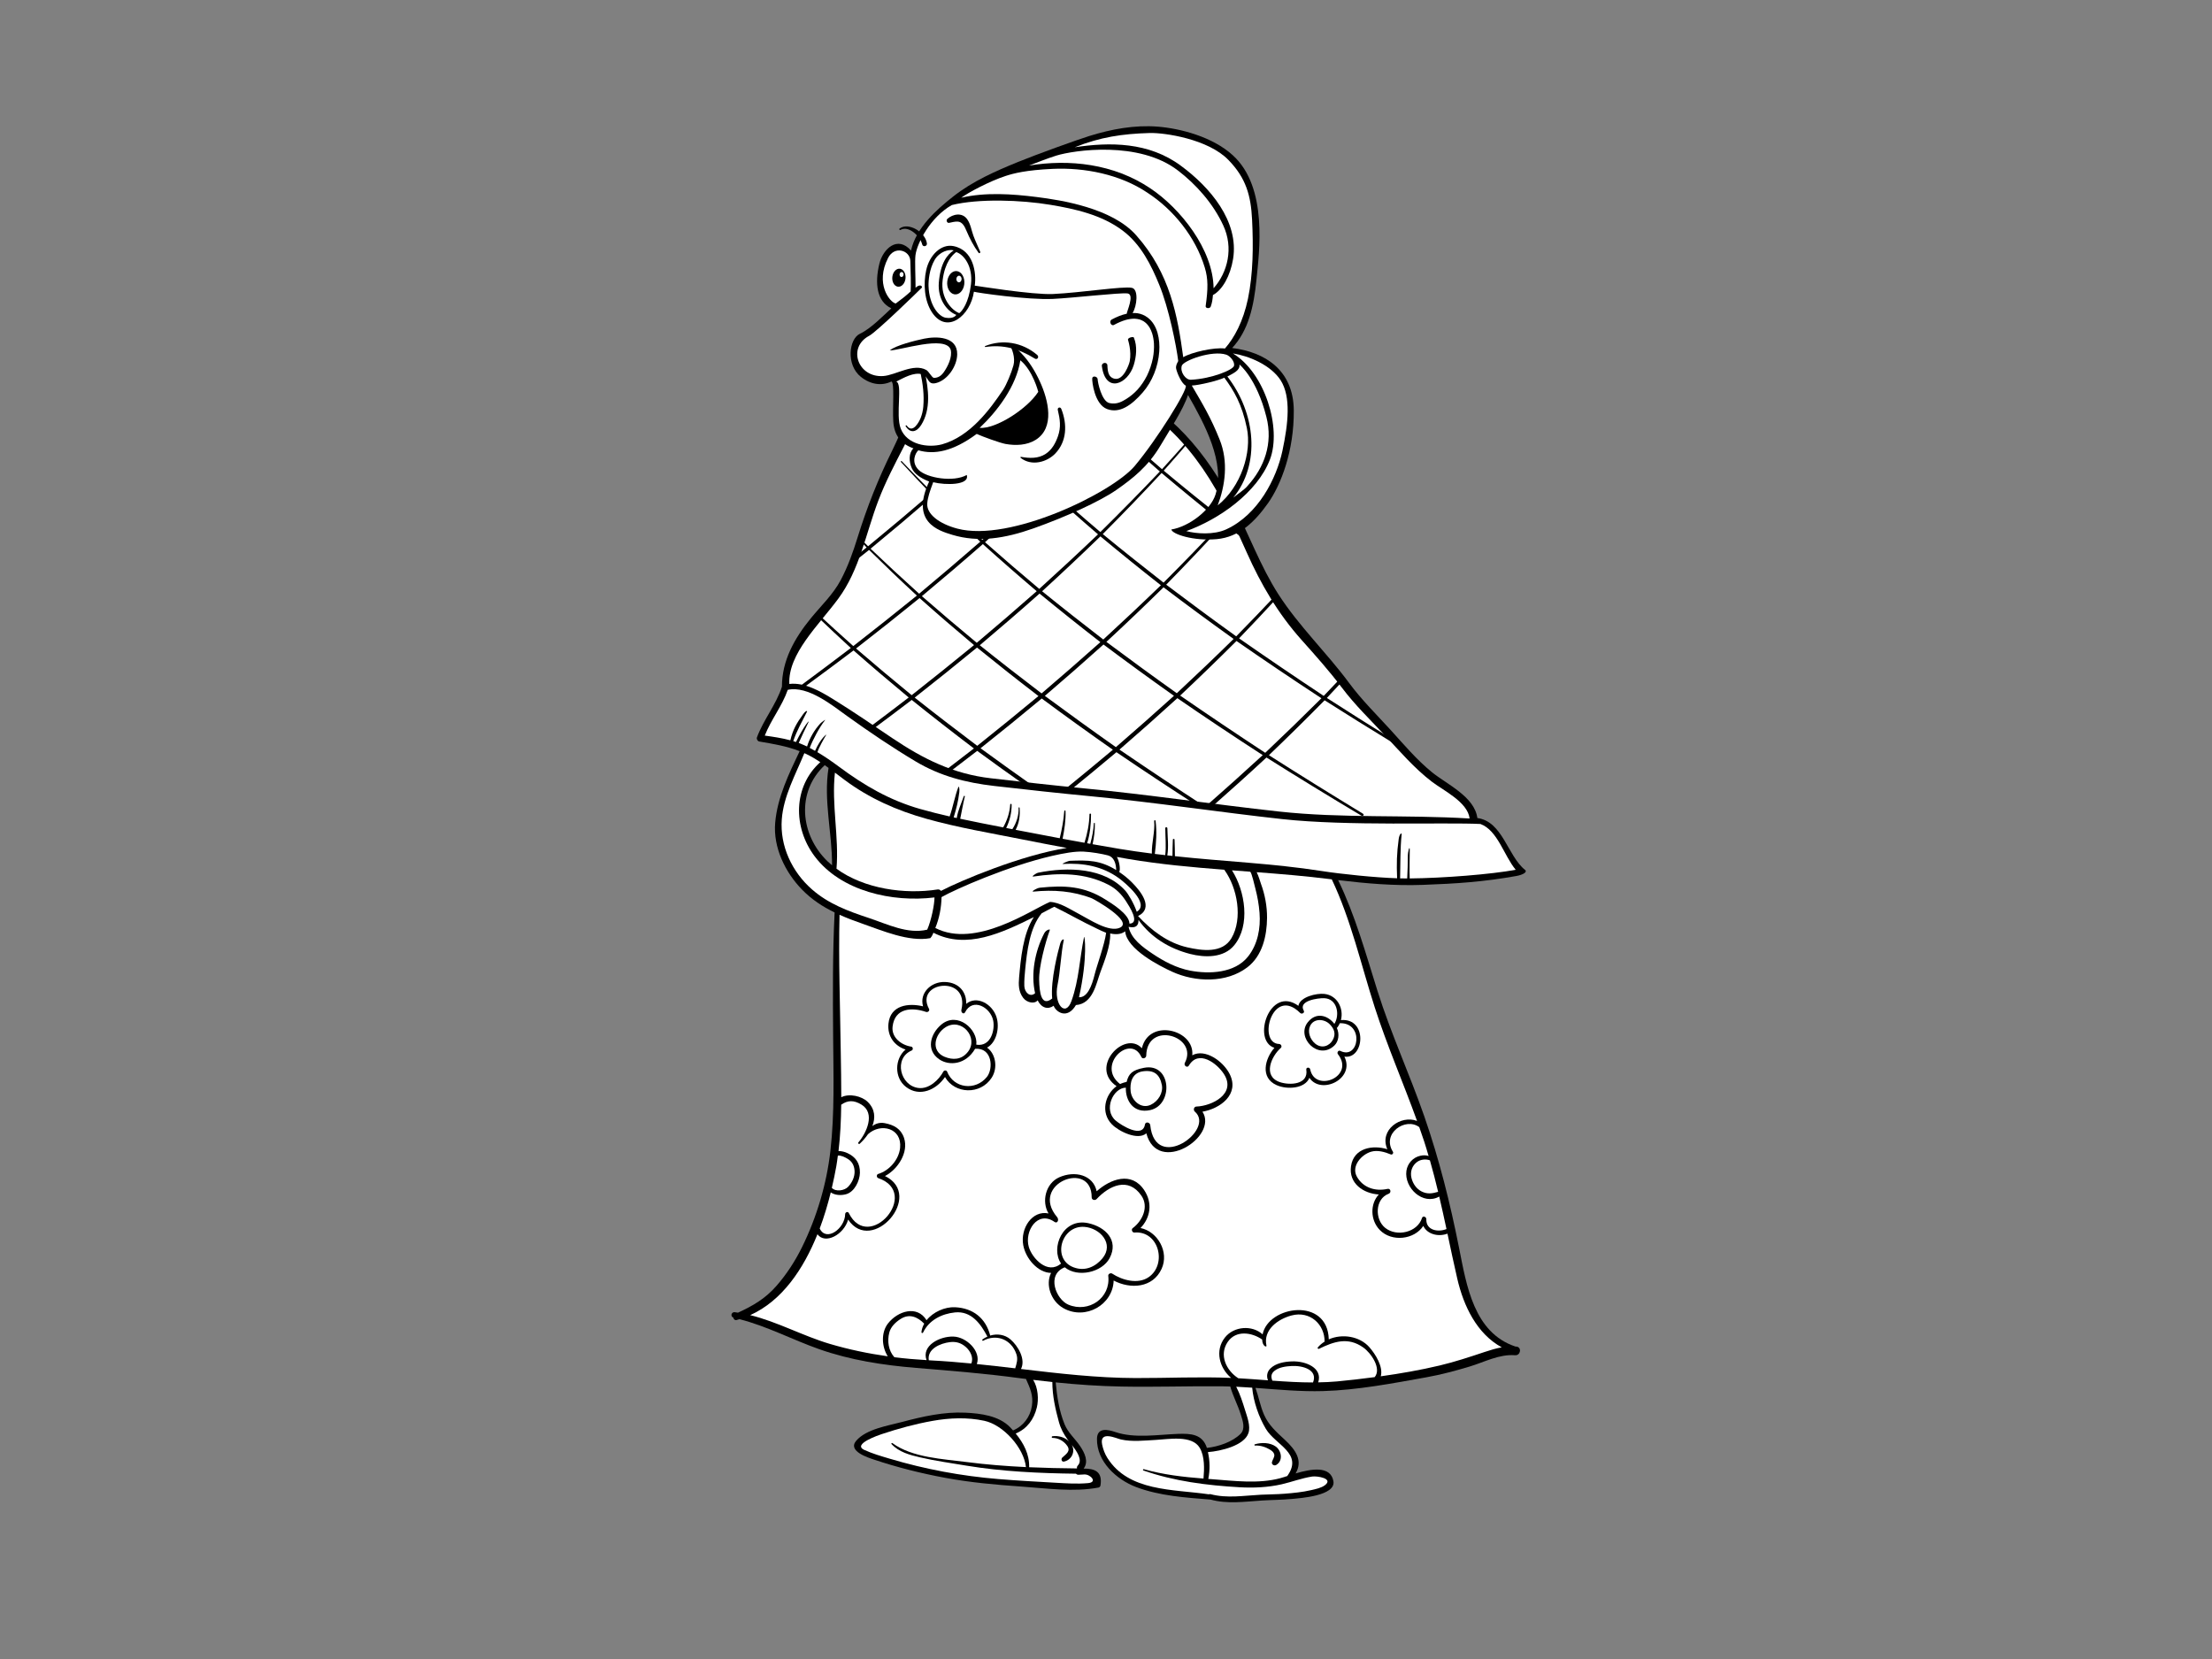 <?xml version="1.0" encoding="utf-8"?>
<!-- Generator: Adobe Illustrator 17.0.0, SVG Export Plug-In . SVG Version: 6.00 Build 0)  -->
<!DOCTYPE svg PUBLIC "-//W3C//DTD SVG 1.1//EN" "http://www.w3.org/Graphics/SVG/1.1/DTD/svg11.dtd">
<svg version="1.1" id="Layer_1" xmlns="http://www.w3.org/2000/svg" xmlns:xlink="http://www.w3.org/1999/xlink" x="0px" y="0px"
	 width="800px" height="600px" viewBox="0 0 800 600" enable-background="new 0 0 800 600" xml:space="preserve">
<rect x="0" y="0" width="800" height="600" fill="#808080" stroke="none"/>
<g>
	<g>
		<path d="M551.561,314.616c-6.363-5.099-8.072-17.526-17.257-18.767c-1.003-7.734-11.042-12.202-16.408-16.558
			c-5.519-4.485-10.119-9.971-14.89-15.211c-5.172-5.678-10.516-10.903-15.105-17.106c-8.138-11.002-18.135-20.499-25.545-32.032
			c-6.521-10.151-10.67-21.717-16.242-32.397c-9.694-18.585-22.733-34.693-42.495-42.93c-12.097-5.042-26.107-6.23-39.079-6.256
			c-9.264-0.019-20.391-0.01-27.922,6.208c-6.828,5.639-10.145,15.716-13.943,23.384c-5.067,10.229-9.13,20.51-12.511,31.406
			c-1.656,5.337-3.512,10.572-6.148,15.515c-2.767,5.181-7.08,9.215-10.756,13.723c-5.908,7.244-10.465,15.264-10.463,24.771
			c-2.096,6.486-6.667,11.912-9.04,18.324c-0.214,0.574,0.229,1.383,0.842,1.488c5.004,0.849,9.902,1.664,14.6,3.492
			c-3.904,8.231-8.051,16.715-8.842,25.871c-0.772,8.94,3.596,17.928,9.725,24.217c3.538,3.627,7.499,6.178,11.768,8.248
			c-0.742,14.971-0.643,29.95-0.535,44.937c0.097,13.666,0.561,27.587-0.975,41.189c-1.356,12.035-4.931,24.058-10.274,34.91
			c-2.463,5.007-5.528,9.733-9.188,13.943c-4.072,4.683-8.542,7.26-13.979,9.763c-0.388-0.059-0.779-0.128-1.171-0.177
			c-1.234-0.155-1.647,1.546-0.54,1.934c0.111,0.577,0.579,1.078,1.261,0.894c0.334-0.093,0.655-0.203,0.983-0.304
			c9.99,2.556,19.099,7.417,28.8,10.843c11.281,3.981,23.241,5.812,35.12,6.788c12.612,1.035,25.083,2.039,37.633,3.738
			c0.692,0.095,1.381,0.167,2.071,0.257c1.43,3.272,2.746,5.883,2.144,9.79c-0.609,3.958-3.146,7.303-6.817,8.822
			c-0.351-0.39-0.703-0.781-1.068-1.155c-4.087-4.198-10.68-4.994-16.224-5.261c-7.649-0.364-15.384,1.368-22.727,3.329
			c-5.156,1.376-13.103,2.568-16.736,6.866c-3.157,3.734,4.414,6.09,6.399,6.756c8.433,2.829,17.072,4.99,25.814,6.613
			c9.096,1.691,18.294,2.516,27.517,3.155c9.121,0.631,18.928,2.079,27.982,0.35c0.316-0.061,0.613-0.434,0.662-0.739
			c0.819-5.078-2.122-6.132-6.099-6.104c1.912-2.485,0.404-5.656-1.278-8.154c-1.828-2.714-4.359-4.797-5.62-7.899
			c-1.933-4.76-2.733-10.027-3.205-15.124c7.878,0.805,15.765,1.346,23.723,1.5c12.056,0.233,24.112-0.187,36.164-0.096
			c1.086,0.007,2.166,0.046,3.249,0.081c0.984,3.453,2.765,6.782,3.832,10.204c0.696,2.231,1.748,5.094-0.159,6.971
			c-2.901,2.855-7.921,4.581-12.118,5.027c-1.61-4.993-5.809-5.234-10.467-5.068c-7.252,0.261-15.718,1.709-22.68-0.678
			c-2.558-0.877-6.543-1.816-6.61,2.461c-0.127,8.213,7.02,14.745,14.171,17.45c8.503,3.214,17.881,3.809,26.928,4.531
			c6.03,1.668,12.291,0.747,18.449,0.341c3.683-0.242,7.354-0.218,11.034-0.581c2.839-0.28,15.892-1.112,14.927-6.434
			c-1.036-5.72-8.095-4.424-13.666-2.785c2.642-4.535,0.203-8.373-3.897-12.169c-3.014-2.79-5.862-5.267-7.55-9.134
			c-1.356-3.1-1.911-6.476-3.069-9.633c8.145,0.591,16.279,1.383,24.465,1.146c12.485-0.359,25.157-2.797,37.426-5
			c5.276-0.948,10.47-2.342,15.601-3.885c5.322-1.601,10.686-4.54,16.385-4.071c2.02,0.167,2.526-2.933,0.485-3.13
			c-0.115-0.01-0.228-0.009-0.342-0.018c-15.072-5.023-17.692-22.124-20.393-35.685c-3.235-16.238-7.128-31.891-12.564-47.547
			c-5.301-15.262-12.086-29.951-16.933-45.366c-4.264-13.567-8.028-27.267-14.235-40.094c10.218,1.23,20.236,2.092,30.606,1.722
			c12.1-0.431,21.952-1.089,33.856-3.215C550.846,316.376,552.492,315.362,551.561,314.616z M300.921,312.943
			c-0.519-0.433-1.035-0.868-1.52-1.333c-10.07-9.61-11.468-25.215-1.116-34.882c0.461,0.325,0.909,0.67,1.366,1.004
			C297.777,289.471,300.978,301.173,300.921,312.943z"/>
		<path fill="#FFFFFF" d="M303.169,216.526c7.762-10.504,9.937-23.517,14.496-35.49c2.604-6.835,6.021-13.331,9.376-19.817
			c3.115-6.026,5.742-12.655,10.361-17.733c7.884-8.672,23.298-7.437,33.862-7.067c13.8,0.483,27.636,3.149,39.738,9.99
			c9.819,5.551,17.671,13.893,24.014,23.11c6.459,9.384,11.235,19.836,15.85,30.209c5.182,11.643,11.344,22.186,19.869,31.722
			c5.076,5.679,10.009,11.2,14.609,17.293c4.725,6.262,10.216,11.553,15.564,17.257c5.417,5.781,10.58,11.831,16.894,16.675
			c4.193,3.215,13.027,7.396,13.705,13.348c-22.985-1.404-46.115-0.015-69.019-2.532c-23.642-2.597-47.121-6.132-70.816-8.409
			c-11.122-1.069-22.237-2.332-33.335-3.613c-13.56-1.564-24.315-6.937-35.525-14.453c-7.089-4.752-14.136-9.622-21.401-14.098
			c-4.515-2.781-10.37-6.235-15.937-5.554C284.944,236.477,296.059,226.15,303.169,216.526z"/>
		<path fill="#FFFFFF" d="M293.656,321.658c-7.237-6.345-11.634-15.703-10.912-25.353c0.628-8.381,4.993-16.192,8.159-23.91
			c0.242,0.109,0.485,0.204,0.724,0.319c1.75,0.839,3.423,1.839,5.051,2.916c-9.854,8.847-9.919,23.542-2.08,34.022
			c9.489,12.679,28.157,16.8,43.375,14.915c-0.005,2.581-1.165,8.328-2.627,11.653c-7.055,1.733-14.499-2.025-21.138-4.225
			C306.751,329.526,299.662,326.926,293.656,321.658z"/>
		<path fill="#FFFFFF" d="M384.413,312.465c7.264-0.439,14.236,0.766,20.24,5.136c2.045,1.489,11.48,9.235,6.462,12.142
			c-1.04-3.061-3.074-6.449-4.107-7.595c-7.617-8.451-20.911-8.66-31.444-6.544c-0.978,0.199-2.74,1.544-1.819,1.407
			c9.271-1.381,18.642-1.436,27.184,2.992c2.728,1.415,4.691,3.425,6.321,5.957c1.144,1.78,5.223,7.971,1.238,8.089
			c-0.049-3.484-6.556-7.372-8.639-8.694c-7.786-4.944-14.86-5.229-23.778-4.307c-1.135,0.119-3.418,1.524-2.292,1.411
			c7.232-0.729,14.293-0.225,21.112,2.436c0.833,0.324,15.041,8.266,10.19,10.598c-3.946,1.898-11.316-3.122-14.676-4.855
			c-3.161-1.625-7.008-4.329-10.684-4.447c-6.725,2.82-26.827,16.967-41.45,9.424c1.439-3.507,2.168-7.31,2.255-11.17
			c5.092-2.894,24.08-11.241,39.928-14.892c4.2-0.968,8.394-1.723,11.441-1.558c3.047,0.163,6.603,0.797,8.772,1.355
			c2.168,0.559,2.956,2.806,3.025,5.314c-5.809-3.564-10.082-3.596-16.735-3.344C386.285,311.347,383.652,312.512,384.413,312.465z"
			/>
		<path fill="#FFFFFF" d="M445.383,339.282c-3.27,5.599-10.649,4.551-15.974,3.337c-7.094-1.619-12.961-6.094-17.812-11.32
			c5.899-2.948,0.897-9.043-2.249-12.201c-1.347-1.35-2.889-2.604-4.557-3.722c0.512-0.979-0.025-4.112-0.86-5.447
			c1.347,0.233,2.689,0.487,4.035,0.715c11.568,1.959,23.197,3.01,34.836,3.91c0.027,0.044,0.03,0.089,0.062,0.133
			C447.512,321.131,449.535,332.177,445.383,339.282z"/>
		<path fill="#FFFFFF" d="M445.568,314.767c2.152,0.163,4.303,0.324,6.455,0.485c0.05,0.019,0.083,0.05,0.138,0.063
			c0.482,0.116,1.651,5.234,1.836,5.934c0.772,2.929,1.3,5.877,1.533,8.898c0.431,5.551-0.638,11.352-4.142,15.785
			c-4.783,6.048-14.007,6.429-20.921,5.118c-4.97-0.944-9.581-3.38-13.73-6.181c-3.461-2.337-7.557-5.239-8.551-9.579
			c0.009-0.026,0.023-0.053,0.034-0.079c2.728,0.602,3.602-0.616,3.526-2.518c4.485,6.319,11.148,10.37,18.654,12.307
			c5.339,1.376,12.195,1.526,16.009-3.17C452.26,334.628,450.367,322.363,445.568,314.767z"/>
		<path fill="#FFFFFF" d="M392.048,338.942c-1.612,7.763-1.785,15.403-4.538,23.085c-2.168,6.051-6.466,1.171-5.039-5.795
			c1.035-5.059,1.252-11.591,2.267-16.281c0.078-0.359-0.807-0.402-1.328,1.409c-0.706,2.465-3.521,13.116-2.873,19.759
			c-3.964,3.177-4.619-2.216-4.719-6.754c-0.104-4.726,2.225-13.511,3.881-18.043c0.132-0.361-1.361-0.102-2.066,1.261
			c-3.277,6.321-4.9,14.523-3.277,21.622c-1.783,1.615-3.823-0.268-3.899-2.627c-0.063-1.946,0.111-3.905,0.304-5.84
			c0.655-6.581,1.598-15.166,5.986-20.45c1.386-0.674,3.355-1.829,4.561-2.34c5.188,2.573,10.213,5.469,15.453,7.931
			c0.992,0.467,2.242,1.097,3.289,1.478c-0.544,4.155-3.406,12.012-4.123,14.942c-1.061,4.343-2.668,8.484-5.693,8.369
			C393.46,346.266,392.284,337.803,392.048,338.942z"/>
		<path fill="#FFFFFF" d="M340.302,322.206c-0.245-0.365-0.66-0.605-1.238-0.516c-11.812,1.848-26.522-0.196-36.531-7.499
			c0.945-11.604-1.847-23.185-0.57-34.76c1.181,0.894,2.354,1.79,3.528,2.664c8.952,6.655,18.855,11.025,29.567,14.031
			c11.374,3.192,23.192,5.167,34.771,7.478c5.322,1.065,10.659,2.077,15.995,3.075C369.4,309.233,347.349,318.527,340.302,322.206z"
			/>
		<path fill="#FFFFFF" d="M302.468,421.768c0.221-1.267,0.383-2.541,0.555-3.816c1.036-0.198,2.412,0.535,3.196,0.953
			c1.827,0.978,2.728,2.437,2.85,4.559c0.12,2.142-0.904,4.266-2.345,5.773c-1.307,1.37-4.428,1.892-5.883,0.381
			C301.47,426.926,302.034,424.276,302.468,421.768z"/>
		<path fill="#FFFFFF" d="M300.455,431.243c1.534,1.052,3.702,1.164,5.525,0.669c3.056-0.825,4.958-4.839,5.02-7.745
			c0.074-3.407-1.478-5.718-4.502-7.129c-0.913-0.426-2.142-0.785-3.237-0.733c0.659-5.548,0.909-11.158,0.977-16.775
			c2.311-1.607,4.49-1.747,7.304-0.044c5.17,3.129,1.84,10.244-1.112,13.72c-0.247,0.29,0.215,0.707,0.492,0.452
			c1.093-1.012,2.137-2.193,3.007-3.466c4.591-4.201,12.34-2.207,11.606,4.939c-0.438,4.259-3.899,8.241-7.919,9.439
			c-0.676,0.202-0.638,1.292,0.002,1.509c15.64,5.329-3.402,27.284-10.65,12.623c-0.327-0.66-1.287-0.283-1.298,0.373
			c-0.081,5.299-6.872,10.192-9.21,5.234C298.094,439.96,299.39,435.543,300.455,431.243z"/>
		<path fill="#FFFFFF" d="M351.277,493.125c-4.84-0.471-9.69-0.868-14.561-1.111c-0.268-0.013-0.535-0.04-0.805-0.056
			c-0.667-4.121,4.192-6.158,7.689-6.566c2.175-0.252,3.953,0.272,5.625,1.704C350.965,488.583,352.19,491.054,351.277,493.125z"/>
		<path fill="#FFFFFF" d="M367.165,494.873c-4.624-0.544-9.25-1.075-13.885-1.548c1.647-4.603-3.704-9.809-8.496-9.937
			c-5-0.133-11.581,3.316-9.688,8.515c-3.893-0.228-7.776-0.56-11.639-1.048c-2.129-2.339-2.64-5.825-1.833-8.918
			c0.554-2.129,2.267-3.746,4.054-4.893c3.175-2.043,6.123-0.828,8.577,1.679c-0.531,0.944-0.892,1.968-1.006,3.058
			c-0.039,0.367,0.455,0.454,0.604,0.143c2.131-4.51,6.794-6.797,11.555-7.273c5.924-0.592,9.335,4.224,11.703,8.748
			c-0.623,0.276-1.229,0.599-1.776,1.015c-0.24,0.183-0.019,0.631,0.263,0.478c3.362-1.82,7.253-1.398,9.93,1.362
			c0.975,1.007,1.608,2.18,2.062,3.485C368.226,491.581,367.675,493.157,367.165,494.873z"/>
		<path fill="#FFFFFF" d="M392.175,533.253c2.112-0.117,4.961,2.807,1.326,3.136c-3.939,0.358-7.914,0.084-11.855-0.142
			c-6.874-0.396-13.742-0.763-20.603-1.328c-13.348-1.102-26.47-3.545-39.307-7.374c-3.09-0.922-6.242-1.822-9.171-3.177
			c-4.481-2.076,5.484-5.42,6.27-5.683c6.022-2.007,12.146-3.684,18.398-4.797c6.21-1.107,12.566-1.368,18.758-0.042
			c6.847,1.466,14.321,9.752,15.059,16.751c-7.179-0.346-14.346-0.906-21.301-1.812c-8.609-1.124-19.814-1.578-26.995-6.861
			c-0.249-0.184-0.514,0.141-0.307,0.363c2.682,2.882,6.545,3.92,10.267,4.781c5.518,1.276,11.249,2.083,16.837,3.009
			c12.854,2.127,26.522,2.756,39.61,2.908c0.205,0.236,0.495,0.398,0.885,0.38C390.755,533.333,391.465,533.296,392.175,533.253z"/>
		<path fill="#FFFFFF" d="M382.946,514.214c0.667,2.446,1.741,4.461,3.236,6.506c0.115,0.155,0.251,0.332,0.392,0.515
			c-1.554-1.466-3.842-2.091-5.952-1.796c-0.327,0.044-0.339,0.592,0.007,0.594c2.158,0.015,4.065,1.104,5.315,2.833
			c1.435,1.986-0.447,3.061-1.75,4.279c-0.542,0.507-0.263,1.644,0.614,1.459c2.753-0.583,4.199-3.583,2.823-6.038
			c1.824,2.32,4.034,5.503,2.18,7.453c-0.316,0.331-0.374,0.712-0.297,1.06c-5.707-0.053-11.505-0.174-17.316-0.434
			c0.161-4.613-1.985-8.697-4.859-12.188c4.072-1.696,6.603-5.111,7.649-9.424c0.71-2.916,0.455-7.165-1.333-9.989
			c2.313,0.287,4.628,0.545,6.939,0.789C380.589,504.695,381.671,509.546,382.946,514.214z"/>
		<path fill="#FFFFFF" d="M474.583,534.008c1.736-0.263,7.845,0.673,4.585,3.14c-1.33,1.007-3.369,1.406-4.944,1.772
			c-3.18,0.741-6.469,1.054-9.716,1.311c-2.82,0.224-5.641,0.213-8.463,0.354c-6.141,0.306-12.188,1.396-18.25-0.199
			c-0.235-0.061-0.433-0.024-0.607,0.052c-12.946-1.896-29.013-0.918-36.72-13.209c-0.92-1.468-1.52-3.098-1.866-4.788
			c-1.057-5.214,5.172-2.203,6.78-1.842c4.075,0.916,8.518,0.381,12.632,0.164c4.61-0.24,13.096-1.851,15.887,2.867
			c1.833,3.098,1.661,7.647,1.363,11.113c-7.289-0.574-14.556-1.387-21.615-3.4c-0.265-0.076-0.404,0.371-0.143,0.463
			c11.088,3.908,23.096,5.408,34.794,6.077c5.02,0.287,10.283,0.059,15.192-1.063C467.227,535.967,470.771,534.584,474.583,534.008z
			"/>
		<path fill="#FFFFFF" d="M457.829,516.79c3.462,5.795,13.534,8.832,7.801,16.926c-0.025,0.035-0.028,0.071-0.046,0.105
			c-0.978,0.317-1.847,0.599-2.504,0.774c-8.023,2.152-16.733,0.957-24.882,0.368c-0.399-0.029-0.798-0.061-1.199-0.09
			c0.638-3.211,0.608-6.521-0.139-9.7c4.677-0.348,13.163-2.366,14.657-6.891c0.846-2.559-0.494-5.94-1.239-8.36
			c-0.842-2.725-1.808-5.757-3.187-8.395c1.93,0.086,3.854,0.211,5.781,0.346C453.332,506.963,455.267,512.497,457.829,516.79z"/>
		<path fill="#FFFFFF" d="M474.869,499.982c-4.905,0.003-9.805-0.295-14.706-0.654c-0.525-1.327-0.56-2.527,0.867-3.62
			c1.663-1.272,4.073-1.561,6.093-1.672C471.117,493.816,476.714,495.372,474.869,499.982z"/>
		<path fill="#FFFFFF" d="M497.171,498.052c-4.564,0.606-9.127,1.142-13.629,1.557c-2.265,0.208-4.527,0.297-6.791,0.337
			c1.67-5.222-4.499-7.757-9.483-7.584c-2.654,0.091-5.869,0.615-7.834,2.585c-1.261,1.265-1.423,2.848-0.844,4.264
			c-3.583-0.268-7.165-0.55-10.748-0.751c-4.382-2.826-7.063-8.447-3.793-13.178c2.987-4.323,8.719-3.414,12.423-0.829
			c0.081,2.528,1.702,2.884,1.561,2.238c-1.269-5.743,4.112-9.605,9.016-10.924c6.828-1.833,12.086,3.35,12.003,9.445
			c-0.907,0.576-1.744,1.263-2.451,2.098c-0.228,0.268,0.139,0.646,0.431,0.505c5.466-2.675,10.518-4.351,15.981-0.5
			C495.868,489.329,499.756,494.95,497.171,498.052z"/>
		<path fill="#FFFFFF" d="M520.117,431.039c-2.117,0.613-3.872,0.923-5.977-0.133c-1.905-0.958-3.15-2.822-3.655-4.844
			c-0.563-2.271,0.203-4.544,2.089-5.871c1.25-0.882,3.077-1.085,4.573-0.543C518.233,423.43,519.21,427.227,520.117,431.039z"/>
		<path fill="#FFFFFF" d="M515.071,412.814c0.576,1.751,1.082,3.514,1.603,5.273c-0.865-0.292-1.856-0.341-3.005-0.085
			c-2.641,0.584-4.635,2.769-5.018,5.432c-0.879,6.134,5.949,12.646,11.869,9.315c0.913,3.908,1.783,7.823,2.622,11.75
			c-2.945,1.231-7.442,0.538-7.296-3.574c0.032-0.847-1.257-1.368-1.554-0.427c-1.653,5.223-9.096,6.937-13.299,3.591
			c-3.89-3.095-3.696-10.521,1.22-12.342c1.066-0.395,0.763-2.035-0.415-1.77c-4.361,0.979-8.816-0.383-11.062-4.418
			c-2.12-3.807,1.635-7.998,5.147-9.028c2.334-0.683,4.974,0.098,7.124,0.988c0.539,0.226,1.061-0.5,0.766-0.964
			c-4.209-6.655,4.58-12.622,9.524-8.911C513.904,409.363,514.502,411.082,515.071,412.814z"/>
		<path fill="#FFFFFF" d="M497.199,364.33c4.478,13.899,10.336,27.321,15.298,41.071c-5.841-2.256-13.809,3.247-10.748,10.227
			c-5.26-1.631-12.163-0.5-13.133,6.125c-0.918,6.264,4.509,9.917,10.052,10.246c-3.168,3.351-3.132,9.263,0.355,12.849
			c4.299,4.418,12.467,3.513,15.729-1.477c1.411,3.027,5.472,4.042,8.743,2.793c1.151,5.418,2.292,10.848,3.549,16.281
			c2.295,9.919,7.068,19.911,16.076,24.836c-2.087,0.371-4.133,0.993-6.189,1.682c-5.405,1.809-10.73,3.571-16.288,4.892
			c-6.927,1.644-14.09,2.894-21.269,3.901c0.96-3.45-1.944-8.05-4.13-10.528c-3.538-4.007-9.854-4.964-14.672-2.835
			c-0.41-15.442-21.873-12.176-23.935-1.805c-3.777-3.444-10.409-2.968-13.643,1.157c-3.715,4.735-1.96,11.039,2.258,14.591
			c-11.503-0.488-23.072,0.089-34.577,0.056c-13.943-0.041-27.678-1.65-41.422-3.274c1.812-3.553-1.123-8.402-3.798-10.707
			c-2.083-1.793-4.852-2.133-7.333-1.391c-1.6-6.277-6.189-9.925-12.695-10.242c-3.666-0.182-7.928,1.684-10.325,4.695
			c-3.454-5.603-10.463-3.286-13.945,1.171c-2.541,3.251-2.311,8.352-0.094,11.883c-7.061-0.998-14.047-2.452-20.907-4.48
			c-9.808-2.904-18.91-7.976-28.829-10.413c11.593-5.222,19.288-16.745,24.316-29.256c2.767,3.809,9.586,0.151,11.095-5.298
			c8.666,12.9,27.685-8.741,13.325-15.754c4.705-2.452,8.629-8.602,6.891-13.794c-1.111-3.316-3.708-4.725-7.006-5.336
			c-1.778-0.33-3.236,0.152-4.453,1.059c1.148-2.955,1.022-6.11-1.695-8.763c-2.124-2.072-6.651-3.142-9.541-1.665
			c0.014-5.437-0.111-10.872-0.187-16.252c-0.229-16.577-0.83-33.153-0.448-49.732c2.684,1.2,5.48,2.248,8.378,3.258
			c7.114,2.481,16.742,6.64,24.452,5.194c0.606-0.606,1.001-1.632,1.137-1.957c12.003,6.181,24.758,0.024,36.316-5.661
			c-3.966,5.97-4.741,15.254-5.339,21.837c-0.238,2.605-0.219,5.172,1.503,7.406c1.412,1.829,4.236,2.214,5.191,0.856
			c1.444,2.843,3.77,3.41,5.807,1.969c0.754,2.185,4.878,5.138,8.055-0.255c6.211-0.455,7.366-7.947,8.856-11.942
			c1.485-3.985,3.648-9.504,3.542-13.811c-0.002-0.061-0.048-0.096-0.065-0.15c1.983,0.44,3.982,0.411,5.468-0.758
			c0.567,6.49,12.421,12.511,16.962,14.589c8.399,3.84,19.622,4.217,27.224-1.578c5.467-4.17,7.08-11.409,7.13-17.908
			c0.032-4.139-0.768-8.41-2.198-12.286c-0.304-0.826-0.812-2.715-1.543-4.205c8.848,0.67,17.695,1.394,26.52,2.505
			c0.212,0.026,0.422,0.052,0.634,0.078C488.65,332.767,492.216,348.855,497.199,364.33z"/>
		<path fill="#FFFFFF" d="M509.837,317.699c-0.134-2.597,0.018-7.759,0.018-10.355c0-1.736-0.706,0.465-0.701,2.578
			c0.007,2.112-0.08,5.187-0.216,7.772c-0.858-0.003-1.716,0-2.571-0.018c0.147-5.334,0.007-10.639,0.556-15.968
			c0.067-0.636-0.803-0.181-1.063,1.73c-0.722,5.322-0.782,8.837-0.577,14.199c-7.677-0.228-20.264-1.52-27.355-2.631
			c-17.587-2.754-35.35-3.437-53.005-5.354c0.009-2.001-0.078-4.009-0.138-6.003c-0.011-0.348-0.597-0.335-0.607,0.011
			c-0.06,1.959-0.145,3.932-0.138,5.897c-0.622-0.069-1.243-0.128-1.865-0.2c0.526-3.216,0.078-6.562,0.023-9.792
			c-0.007-0.487-0.761-0.519-0.759-0.027c0.011,3.252,0.372,6.51-0.016,9.732c-1.255-0.145-2.511-0.28-3.766-0.438
			c0.517-3.908,0.766-8.102,0.275-11.967c-0.042-0.33-0.538-0.282-0.51,0.048c0.341,3.966-0.952,7.876-0.839,11.787
			c-3.886-0.497-7.769-1.034-11.644-1.682c-3.268-0.544-6.526-1.122-9.789-1.703c0.539-2.489,0.871-4.951,0.818-7.544
			c-0.005-0.237-0.355-0.223-0.366,0.01c-0.115,2.513-0.637,4.968-1.285,7.389c-0.378-0.066-0.756-0.13-1.133-0.196
			c1.049-3.376,1.409-6.977,1.402-10.486c-0.002-0.319-0.551-0.322-0.56-0.003c-0.09,3.613-0.758,6.927-1.813,10.311
			c-2.638-0.475-5.274-0.952-7.908-1.44c0.641-3.329,1.185-6.594,1.063-10.034c-0.009-0.26-0.441-0.291-0.459-0.026
			c-0.23,3.299-0.855,6.627-1.642,9.86c-4.831-0.9-9.66-1.811-14.482-2.759c-0.489-0.096-0.976-0.191-1.465-0.285
			c1.287-2.422,1.668-5.185,1.434-7.961c-0.02-0.233-0.376-0.228-0.366,0.01c0.127,2.7-0.773,5.445-2.253,7.722
			c-0.745-0.144-1.49-0.292-2.233-0.435c1.305-2.631,2.004-5.559,1.967-8.5c-0.005-0.291-0.493-0.306-0.51-0.016
			c-0.171,2.895-1.11,5.776-2.549,8.303c-5.179-1.001-10.368-2.007-15.531-3.118c0.193-0.9,1.204-6.3,1.669-8.06
			c0.069-0.254-0.313-0.327-0.392-0.085c-0.816,2.454-2.138,5.2-2.529,7.876c-0.371-0.081-0.743-0.155-1.116-0.238
			c1.038-3.501,1.585-5.523,2.036-9.109c0.173-1.39-0.166-2.331-0.35-1.85c-1.317,3.467-1.914,7.125-3.143,10.629
			c-3.598-0.824-7.177-1.71-10.716-2.719c-11.003-3.137-20.232-8.516-29.347-15.303c-2.516-1.873-5.078-3.645-7.76-5.228
			c0.51-1.617,2.285-4.814,3.205-6.285c0.187-0.301-1.992,1.17-4.061,5.808c-0.639-0.363-1.275-0.73-1.93-1.07
			c1.111-2.942,3.554-7.542,5.556-10.035c0.353-0.436-1.347,0.799-1.737,1.225c-2.161,2.356-3.826,5.232-4.78,8.304
			c-0.104-0.052-2.362-1.062-3.007-1.295c0.83-1.886,2.581-5.616,3.507-7.468c0.583-1.164-1.628,1.241-4.497,7.144
			c-0.33-0.108-0.66-0.226-0.996-0.325c1.266-3.783,3.201-7.088,4.992-10.68c0.125-0.252-0.343-0.552-1.469,1.011
			c-2.318,3.212-3.639,5.458-4.575,9.37c-3.026-0.805-6.175-1.279-9.247-1.701c2.26-5.768,6.288-10.683,8.313-16.546
			c7.311-1.595,16.134,5.645,21.652,9.603c7.949,5.7,16.201,11.283,24.609,16.297c8.871,5.29,18.184,7.685,28.369,8.858
			c11.784,1.356,23.584,2.646,35.391,3.767c23.052,2.19,45.886,5.712,68.887,8.232c23.425,2.566,59.07,1.115,71.611,1.757
			c6.217,2.285,8.475,11.4,12.752,16.558C539.47,316.202,521.927,317.592,509.837,317.699z"/>
		<path d="M461.409,523.175c-2.062-1.507-5.221-1.537-7.589-0.817c-0.258,0.079-0.166,0.467,0.092,0.452
			c1.925-0.111,3.847,0.524,5.475,1.522c0.632,0.389,1.262,0.9,1.453,1.642c0.244,0.946-0.622,1.925-0.823,2.796
			c-0.212,0.908,0.817,1.48,1.55,1.046C464.111,528.313,463.503,524.704,461.409,523.175z"/>
		<path d="M492.94,294.288c-11.618-7.073-22.971-14.115-34.019-21.16c6.913-6.609,13.622-13.229,20.139-19.855
			c8.217,5.223,16.62,10.45,25.174,15.671c-0.288-0.413-0.567-0.834-0.803-1.287c-0.072-0.138-0.088-0.289-0.138-0.435
			c-7.942-4.938-15.76-9.866-23.416-14.794c1.962-2.065,3.858-4.133,5.779-6.199c-0.226-0.369-0.443-0.74-0.666-1.11
			c-2.076,2.188-4.133,4.375-6.25,6.564c-10.483-6.951-20.688-13.886-30.613-20.81c4.691-4.855,9.234-9.715,13.712-14.578
			c-0.187-0.311-0.371-0.623-0.538-0.942c-4.647,4.928-9.356,9.856-14.21,14.786c-8.673-6.235-17.104-12.471-25.323-18.684
			c7.186-7.317,14.129-14.643,20.835-21.978c2.908,2.239,5.887,4.474,8.856,6.71c-0.125-0.391-0.249-0.784-0.374-1.175
			c-0.159-0.353-0.302-0.713-0.456-1.068c-2.394-1.809-4.81-3.62-7.167-5.427c1.151-1.315,2.283-2.629,3.42-3.943
			c-0.108-0.273-0.224-0.542-0.334-0.814c-1.25,1.409-2.497,2.819-3.764,4.228c-7.507-5.937-14.817-11.852-21.908-17.769
			c3.173-3.561,6.284-7.123,9.349-10.686c-0.136-0.168-0.268-0.337-0.411-0.498c-3.134,3.552-6.314,7.106-9.559,10.658
			c-6.663-5.742-13.119-11.485-19.388-17.208c2.555-2.82,5.062-5.64,7.548-8.462c-0.203-0.102-0.406-0.203-0.609-0.308
			c-2.477,2.745-4.974,5.49-7.516,8.235c-4.237-4.003-8.344-7.997-12.389-11.989c-0.353-0.02-0.708-0.032-1.058-0.057
			c4.165,4.245,8.405,8.49,12.796,12.73c-7.089,7.345-14.413,14.696-21.965,22.047c-5.902-5.484-11.632-10.953-17.173-16.421
			c6.579-6.411,12.944-12.83,19.159-19.256c-0.323-0.053-0.645-0.103-0.968-0.161c-6.153,6.227-12.435,12.453-18.924,18.684
			c-3.559-3.631-7.031-7.271-10.435-10.894c-0.131-0.142-0.434,0.095-0.304,0.244c3.341,3.695,6.78,7.379,10.294,11.073
			c-7.213,6.708-14.619,13.414-22.219,20.126c-3.754-3.762-7.409-7.536-10.991-11.29c-0.134-0.143-0.463,0.094-0.329,0.243
			c3.514,3.83,7.132,7.649,10.825,11.477c-7.382,6.348-14.928,12.705-22.658,19.057c-0.791-0.779-1.557-1.561-2.329-2.341
			c-0.085,0.212-0.173,0.423-0.261,0.633c0.683,0.713,1.365,1.425,2.062,2.139c-1.328,1.064-2.677,2.128-4.024,3.192
			c-0.199,0.733-0.432,1.454-0.703,2.163c1.877-1.487,3.762-2.975,5.615-4.463c5.576,5.504,11.329,11.015,17.28,16.517
			c-7.504,6.086-15.17,12.167-22.99,18.258c-4.278-3.81-8.445-7.609-12.554-11.408c-0.193,0.212-0.401,0.413-0.59,0.629
			c4.003,3.824,8.06,7.65,12.248,11.47c-6.015,4.58-12.144,9.167-18.336,13.753c0.627,0.002,1.238,0.049,1.822,0.147
			c5.91-4.335,11.766-8.67,17.501-13.015c6.443,5.678,13.105,11.342,19.953,17.016c-4.599,3.54-9.282,7.082-13.996,10.625
			c0.367,0.259,0.733,0.52,1.097,0.786c4.714-3.506,9.397-7.013,13.984-10.526c7.289,5.847,14.775,11.702,22.493,17.544
			c-3.625,2.823-7.312,5.648-11.016,8.474c0.415,0.258,0.835,0.504,1.259,0.748c0.108-0.072,0.214-0.146,0.327-0.214
			c3.574-2.707,7.119-5.414,10.618-8.124c5.673,4.166,11.501,8.325,17.392,12.485c0.916,0.053,1.833,0.102,2.747,0.142
			c-6.413-4.531-12.748-9.059-18.931-13.577c7.546-5.988,14.921-11.988,22.139-17.991c8.327,6.183,16.909,12.35,25.717,18.526
			c-5.609,4.718-11.342,9.435-17.139,14.153c0.622,0.127,1.243,0.27,1.859,0.432c5.608-4.56,11.152-9.124,16.57-13.692
			c9.626,6.548,19.53,13.09,29.693,19.629c0.703-0.025,1.407,0.056,2.091,0.228c0.655,0.166,1.306,0.394,1.967,0.568
			c7.008-6.162,13.855-12.326,20.513-18.501c11.134,7.004,22.558,14.018,34.305,21.012
			C492.938,295.337,493.537,294.644,492.94,294.288z M446.151,231.08c-6.667,6.542-13.52,13.084-20.547,19.632
			c-8.715-6.199-17.194-12.396-25.462-18.571c7.086-6.569,13.973-13.148,20.67-19.732
			C429.012,218.641,437.466,224.856,446.151,231.08z M399.019,231.287c-7.567-5.832-14.951-11.64-22.122-17.452
			c7.227-6.606,14.252-13.224,21.085-19.847c7.078,5.893,14.356,11.794,21.867,17.681
			C413.089,218.207,406.141,224.744,399.019,231.287z M441.911,188.937c-6.806,7.258-13.837,14.518-21.096,21.781
			c-7.527-5.868-14.865-11.713-21.984-17.564c7.333-7.354,14.423-14.719,21.274-22.091
			C427.159,177.021,434.42,182.985,441.911,188.937z M400.219,153.185c6.21,5.786,12.635,11.558,19.26,17.338
			c-6.946,7.299-14.122,14.596-21.523,21.9c-6.686-5.675-13.173-11.351-19.477-17.008
			C385.971,168.015,393.217,160.605,400.219,153.185z M377.771,176.099c6.24,5.722,12.693,11.432,19.336,17.149
			c-6.895,6.578-13.977,13.155-21.242,19.736c-6.733-5.637-13.265-11.276-19.62-16.895
			C363.621,189.435,370.793,182.77,377.771,176.099z M374.937,213.812c-7.063,6.218-14.282,12.442-21.675,18.664
			c-6.807-5.628-13.414-11.257-19.849-16.867c7.529-6.271,14.884-12.542,22.053-18.828
			C361.751,202.463,368.249,208.133,374.937,213.812z M360.044,158.697c5.456,5.551,11.092,11.108,16.929,16.654
			c-7.034,6.627-14.267,13.253-21.679,19.885c-5.95-5.448-11.733-10.877-17.328-16.308
			C345.529,172.194,352.888,165.448,360.044,158.697z M314.856,198.444c7.716-6.35,15.253-12.704,22.604-19.072
			c5.503,5.512,11.185,11.031,17.067,16.54c-7.206,6.268-14.57,12.542-22.109,18.815
			C326.391,209.289,320.531,203.866,314.856,198.444z M329.719,251.419c-6.897-5.633-13.592-11.268-20.114-16.883
			c7.827-6.069,15.478-12.153,22.971-18.238c6.358,5.675,12.931,11.337,19.692,17.007
			C344.909,239.342,337.385,245.377,329.719,251.419z M353.433,269.733c-7.733-5.826-15.283-11.628-22.62-17.435
			c7.679-6.024,15.19-12.061,22.537-18.1c7.2,5.844,14.597,11.697,22.221,17.535C368.348,257.733,360.962,263.73,353.433,269.733z
			 M376.701,250.782c-7.644-5.82-15.102-11.617-22.348-17.418c7.379-6.225,14.588-12.451,21.615-18.691
			c7.124,5.852,14.446,11.716,22,17.564C391.038,238.414,383.956,244.6,376.701,250.782z M403.578,270.21
			c-8.789-6.187-17.342-12.372-25.69-18.536c7.243-6.187,14.316-12.377,21.209-18.579c8.251,6.193,16.751,12.371,25.482,18.556
			C417.736,257.834,410.743,264.024,403.578,270.21z M435.889,291.77c-10.615-6.903-20.955-13.79-31.019-20.666
			c7.151-6.192,14.132-12.387,20.934-18.596c9.997,6.872,20.289,13.736,30.876,20.597
			C449.906,279.323,442.985,285.548,435.889,291.77z M457.587,272.262c-10.532-6.913-20.785-13.812-30.765-20.698
			c6.987-6.573,13.777-13.157,20.374-19.746c9.94,6.91,20.178,13.812,30.713,20.712
			C471.318,259.105,464.542,265.682,457.587,272.262z"/>
		<path d="M412.485,444.126c3.6-3.731,4.433-9.035,1.331-13.697c-4.612-6.933-12.222-4.007-17.197,0.404
			c-1.245-5.936-7.915-7.569-13.573-5.029c-4.889,2.196-6.414,8.759-3.835,13.053c-5.901-1.248-10.255,5.411-9.139,11.485
			c0.902,4.899,5.331,9.981,10.066,10.022c-2.099,4.186-0.115,10.204,4.474,12.766c7.995,4.466,17.918-1.274,18.154-10.009
			c6.09,3.211,14.174,2.708,17.349-4.236C422.917,452.76,418.672,445.397,412.485,444.126z"/>
		<path fill="#FFFFFF" d="M415.434,461.899c-3.877,2.688-9.626,1.089-13.196-1.277c-0.551-0.363-1.508,0.096-1.421,0.807
			c0.946,8.01-7.091,13.553-14.491,10.391c-4.343-1.858-8.046-10.799-1.239-13.482c4.684,3.844,13.502,1.853,16.231-3.331
			c3.385-6.427-1.524-11.285-7.765-12.635c-9.275-2.007-13.671,9.1-9.801,14.592c-4.917,4.209-10.49-1.974-11.662-5.955
			c-1.692-5.751,3.196-13.383,9.296-9.088c1.027,0.724,1.75-0.765,0.93-1.737c-10.186-12.077,12.573-20.952,12.506-7.122
			c-0.005,0.93,1.21,1.205,1.775,0.602c4.568-4.888,11.482-8.136,16.217-1.223c2.786,4.07,0.316,9.164-3.162,11.736
			c-0.632,0.466-0.154,1.66,0.616,1.592C419.099,444.997,422.194,457.211,415.434,461.899z"/>
		<path fill="#FFFFFF" d="M388.22,458.326c-7.875-3.001-4.414-15.229,3.958-14.612c5.71,0.42,10.848,6.147,6.545,11.372
			C396.299,458.03,392.51,459.962,388.22,458.326z"/>
		<path d="M327.678,393.113c4.939,3.779,10.945,1.046,14.095-3.591c3.512,6.19,12.843,6.521,16.881,0.252
			c2.32-3.597,1.444-8.683-1.667-10.89c3.39-1.841,4.631-7.188,3.406-11.057c-1.522-4.795-7.2-7.917-10.966-4.762
			c0.212-4.073-2.47-7.79-7.749-7.917c-5.053-0.125-9.213,4.062-7.84,8.805c-5.263-1.266-11.854-0.457-12.518,6.29
			c-0.447,4.539,2.184,8.034,6.197,9.34C323.555,382.862,323.32,389.781,327.678,393.113z"/>
		<path fill="#FFFFFF" d="M329.742,379.916c0.579-0.248,0.466-1.289-0.168-1.382c-3.483-0.518-7.209-3.236-6.762-7.228
			c0.761-6.784,6.974-7.093,12.128-5.325c0.637,0.216,1.406-0.448,1.047-1.115c-5.341-9.917,14.72-12.434,11.715,0.339
			c-0.237,1.009,0.872,1.809,1.333,0.894c2.746-5.425,9.18-1.806,10.163,2.978c0.68,3.31-0.749,9.605-6.109,8.743
			c0.683-5.43-6.785-12.225-12.686-7.236c-3.971,3.36-5.585,9.22-0.694,12.549c3.515,2.388,9.547,2.02,12.947-3.814
			c6.217-0.517,6.68,7.168,4.266,10.167c-4.11,5.105-12.012,4.194-14.393-1.928c-0.212-0.544-1.075-0.507-1.33-0.037
			c-1.663,3.067-5.186,6.418-9.001,5.968C325.541,392.706,323.096,382.738,329.742,379.916z"/>
		<path fill="#FFFFFF" d="M341.605,382.197c-5.094-2.111-3.588-8.194,0.357-10.68c5.786-3.648,12.132,3.777,8.079,8.918
			C347.706,383.399,344.476,383.386,341.605,382.197z"/>
		<path d="M444.714,388.419c-2.345-4.64-8.903-9.293-13.514-6.762c0.927-9.326-15.693-13.481-18.218-2.545
			c-6.162-6.723-19.233,6.85-9.166,13.714c-4.269,3.118-5.816,9.591-1.679,13.816c2.504,2.555,9.395,5.921,12.451,3.24
			c4.073,15.386,26.188,1.226,20.298-7.824C441.292,400.964,448.427,395.771,444.714,388.419z"/>
		<path fill="#FFFFFF" d="M432.704,400.199c-0.945,0.034-1.217,1.28-0.565,1.843c7.548,6.521-14.314,22.387-16.14,4.862
			c-0.104-1.022-1.725-1.363-1.91-0.215c-0.839,5.151-8.606,0.285-10.61-1.435c-4.518-3.875-0.937-11.815,3.699-11.888
			c-0.162,4.595,2.686,9.461,8.819,8.113c8.493-1.863,7.714-17.234-2.263-15.288c-4.268,0.831-5.525,2.113-6.266,5.076
			c-0.11-0.009-1.741,0.459-2.382,0.789c-8.797-6.786,3.819-18.399,7.705-9.782c0.404,0.894,1.741,0.411,1.759-0.465
			c0.256-12.804,19.053-7.1,13.971,2.581c-0.516,0.983,0.874,1.983,1.457,0.989c3.45-5.895,10.216-0.839,12.727,3.149
			C447.157,395.606,438.325,400.001,432.704,400.199z"/>
		<path fill="#FFFFFF" d="M413.368,387.452c3.992-0.545,6.081,1.092,6.835,4.958c0.549,2.818-1.322,5.886-4.018,7.154
			c-3.5,1.647-6.902-1.539-7.266-4.856C408.578,391.599,409.376,387.996,413.368,387.452z"/>
		<path d="M461.708,392.457c3.817,1.701,10.272,1.272,11.863-2.652c4.16,6.287,16.634,0.432,12.649-7.668
			c7.258,1.06,8.51-14.046-1.254-13.209c1.077-4.114-1.246-8.936-5.973-9.467c-2.858-0.32-8.867,1.083-9.411,4.307
			c-10.357-7.523-16.948,12.541-8.676,15.192C457.467,382.897,455.657,389.759,461.708,392.457z"/>
		<path fill="#FFFFFF" d="M463.21,379.009c0.569-0.5,0.106-1.414-0.586-1.434c-8.019-0.231-2.451-21.232,7.594-11.233
			c0.583,0.583,1.767-0.027,1.301-0.837c-2.096-3.636,5.218-4.551,7.343-4.497c4.785,0.12,5.802,6.043,3.734,9.292
			c-2.235-2.948-6.484-4.534-9.623-0.578c-4.349,5.477,3.844,13.981,9.64,8.388c1.515-1.463,1.911-4.129,0.867-6.354
			c0.073-0.049,0.147-0.102,0.207-0.184c0.362-0.473,0.646-0.99,0.879-1.519c8.931-0.239,6.967,13.412,0.166,10.013
			c-0.708-0.352-1.296,0.629-0.862,1.185c6.347,8.113-8.27,14.108-10.022,5.491c-0.18-0.878-1.554-0.792-1.409,0.123
			c0.842,5.429-5.943,5.714-9.538,4.503C456.533,389.218,459.804,381.99,463.21,379.009z"/>
		<path fill="#FFFFFF" d="M482.006,376.131c-1.204,2.177-3.962,3.292-6.399,1.267c-1.773-1.478-2.813-4.227-1.775-6.388
			c1.344-2.803,5.083-2.548,6.996-0.663C482.618,372.11,483.212,373.954,482.006,376.131z"/>
	</g>
	<g>
		<path d="M445.632,125.857c5.89-6.373,7.815-14.89,8.8-24.858c0.936-9.537,4.275-33.198-8.558-44.826
			c-7.299-6.713-19.067-9.731-27.15-10.371c-8.436-0.663-16.795,0.902-24.816,3.399c-4.132,1.284-18.949,6.598-25.853,9.428
			c-8.079,3.298-16.284,6.889-23.384,12.493c-5.883,4.612-13.401,11.298-15.19,19.505c-4.877-5.578-10.146-0.626-11.452,4.782
			c-1.73,7.125-0.925,13.627,4.333,16.107c-2.818,2.56-7.373,7.321-11.348,9.185c-3.988,1.864-5.127,11.236,0.341,15.609
			c3.452,2.747,7.53,3.375,11.051,1.653c1.185,0.579,0.342,9.263,0.662,14.474c0.309,4.986,2.763,8.111,7.287,9.714
			c-1.753,1.686-1.672,4.841-0.551,7.259c0.817,1.743,2.839,3.435,6.231,4.748c-6.8,14.612,3.229,17.72,8.38,19.272
			c9.436,2.843,18.951,1.344,29.349-2.331c11.763-4.175,23.995-9.737,29.993-13.911c5.954-4.167,11.429-8.431,15.96-16.073
			c3.33-5.669,8.163-12.847,9.937-18.264c6.104,10.667,13.502,24.425,9.958,35.975c-1.75,5.649-9.621,11.655-15.981,12.674
			c0.325,1.711,8.067,4.228,16.375,3.49c8.288-0.734,13.888-6.393,18.608-13.034c4.668-6.629,9.409-18.836,9.3-33.507
			C467.815,133.774,457.4,127.305,445.632,125.857z"/>
		<path fill="#FFFFFF" d="M446.311,132.274c-0.318,1.507-8.136,4.706-15.591,5.07c-1.956,0.096-3.999-2.849-3.312-5.06
			c0.59-1.901,10.935-5.693,16.085-4.015C444.858,128.714,446.626,130.769,446.311,132.274z"/>
		<path fill="#FFFFFF" d="M457.996,150.736c2.5,9.713-0.81,18.369-6.732,24.912c-1.003,1.342-3.743,3.065-5.202,4.309
			c9.794-12.043,8.194-30.363-2.161-43.783c1.889-1.085,4.654-2.088,4.374-4.337C448.275,131.838,454.481,136.794,457.996,150.736z"
			/>
		<path fill="#FFFFFF" d="M382.04,56.27c6.339-1.952,29.908-5.469,43.991,5.405c6.512,4.962,12.76,11.969,16.371,19.842
			c3.796,8.153,1.628,16.958-3.491,22.732c-0.171-14.109-12.095-28.946-22.844-36.113c-13.299-8.97-29.424-10.643-43.904-8.264
			C374.067,59.15,379.021,57.2,382.04,56.27z"/>
		<path fill="#FFFFFF" d="M363.702,63.635c2.943-0.959,7.343-2.106,16.98-2.562c11.494-0.537,24.383,1.959,34.245,8.59
			c9.478,6.123,17.473,16.098,20.782,27.06c1.271,4.148,1.199,7.8,0.332,13.958c-0.127,0.91,1.547,1.022,1.84,0.186
			c0.514-1.444,0.66-2.585,0.793-4.16c3.463-1.839,6.289-7.005,7.282-13.016c2.249-13.762-8.528-26.132-18.829-33.71
			c-11.655-8.685-25.745-8.625-38.433-6.723c9.254-3.68,17.174-4.866,27.083-5.153c5.353-0.154,21.165,2.158,28.499,9.752
			c6.37,6.516,8.134,12.902,8.556,21.611c0.471,9.568,0.394,19.519-1.492,28.597c-1.725,8.214-4.942,14.123-8.32,17.974
			c-3.973-0.487-12.114,1.362-15.089,3.145c-2.055-15.019-4.767-30.299-16.934-44.003c-8.717-10.005-27.41-12.832-36.023-13.921
			c-8.902-1.122-18.564-1.795-27.329,0.247C350.049,69.721,357.785,65.56,363.702,63.635z"/>
		<path fill="#FFFFFF" d="M321.186,93.294c2.313-4.549,7.878-2.793,8.044,1.012c0.148,3.237,0.256,9.534,0.12,11.094
			c-1.808,1.681-3.386,2.88-5.406,4.375C321.722,109.248,316.443,102.557,321.186,93.294z"/>
		<path fill="#FFFFFF" d="M410.31,168.613c-8.171,9.591-44.95,27.627-64.073,22.573c-6.694-1.769-11.148-5.329-10.885-9.054
			c0.159-2.31,0.978-4.529,2.152-7.731c4.423,1.115,13.32,1.135,12.133-2.621c-4.769,2.697-14.348,1.111-17.339-1.77
			c-2.984-2.879-1.148-6.33-0.155-7.155c5.719,1.656,12.434,0.48,21.092-5.921c1.884,0.886,8.408,3.265,10.433,3.629
			c3.671,0.658,7.691,0.499,10.848-1.451c7.085-4.392,4.665-14.443,1.564-21.138c-1.699-3.708-3.876-7.301-6.699-10.204
			c-1.047-1.075-3.003-3.27-4.493-3.51c1.197,1.797,2.378,5.157,1.644,7.865c-0.743,2.707-2.53,7.036-3.768,8.888
			c-4.729,7.051-11.902,16.843-22.099,19.698c-5.14,1.338-12.638,0.122-14.902-5.686c-1.942-5.015,0.798-16.221-1.621-17.017
			c2.672-1.328,6.231-3.475,9.325-2.661c2.579,0.865,1.804,4.008,5.073,3.194c4.096-1.026,7.562-6,7.644-10.352
			c0.122-6.639-7.626-6.583-11.924-5.707c-3.171,0.648-10.285,2.412-12.444,4.24c3.228,0.178,20.331-5.704,22.025-0.192
			c0.616,2.659-1.06,6.012-2.483,8.043c-0.897,1.279-2.006,2.092-3.579,2.1c-0.743-0.032-1.833-2.343-2.793-2.869
			c-4.644-2.552-11.016,1.879-15.53,2.203c-9.19,0.661-13.112-10.328-5.096-14.56c2.631-1.391,17.557-15.909,19.102-17.475
			c-0.035-0.943-1.194-1.005-2.339,0.111c0.007-3.702-0.306-9.63-0.034-11.771c0.553-4.358,5.361-13.724,13.144-18.146
			c9.702-2.392,25.001-1.87,35.721-0.077c8.747,1.469,18.465,3.574,26.082,9.325c6.556,4.909,10.327,12.496,13.219,19.596
			c3.439,8.321,6.215,22.161,6.865,27.57c-0.475,0.879-0.977,1.789-0.736,2.837c0.394,1.703,1.972,5.322,3.463,6.058
			C429.593,140.999,418.37,159.049,410.31,168.613z"/>
		<path fill="#FFFFFF" d="M375.502,141.713c-3.969,6.147-15.296,13.483-21.204,13.039c6.473-6.109,13.299-15.139,14.715-24.441
			C373.562,133.991,375.502,141.713,375.502,141.713z"/>
		<path fill="#FFFFFF" d="M431.028,139.436c2.645-0.107,9.635-1.783,11.763-2.843c3.438,4.65,6.372,9.519,8.163,18.248
			c1.817,8.719-2.092,21.208-10.551,27.922c2.664-7.04,3.962-15.735,0.68-23.826C437.838,150.832,434.904,146.063,431.028,139.436z"
			/>
		<path fill="#FFFFFF" d="M443.546,191.422c-4.564,2.115-10.957,1.623-14.501,0.654c11.758-4.216,25.643-13.861,30.263-25.925
			c4.275-11.326-1.82-31.285-13.41-38.329c5.767,0.894,13.673,4.156,17.279,9.728c3.77,5.997,2.751,15.538,0.618,25.558
			C461.628,173.129,455.051,186.074,443.546,191.422z"/>
		<path d="M351.754,68.738c0.044-0.027,0.085-0.052,0.127-0.08c-0.005,0.005-0.012,0.01-0.021,0.013
			C351.828,68.692,351.788,68.717,351.754,68.738z"/>
		<path d="M415.143,69.807c-0.004-0.006-0.007-0.007-0.012-0.011l0,0C415.134,69.8,415.139,69.801,415.143,69.807z"/>
		<path d="M415.077,69.767c0.021,0.01,0.034,0.019,0.053,0.03c-0.007-0.003-0.01-0.008-0.016-0.011
			C415.105,69.781,415.093,69.775,415.077,69.767z"/>
		<path d="M328.93,94.531c0-0.008,0-0.017-0.004-0.023c0.004,0.023,0.009,0.047,0.02,0.067
			C328.942,94.561,328.933,94.544,328.93,94.531z"/>
		<path d="M363.453,139.353c-0.019,0.036-0.04,0.078-0.062,0.118c0.021-0.035,0.035-0.066,0.053-0.1
			C363.448,139.366,363.453,139.358,363.453,139.353z"/>
		<path d="M363.391,139.472c-0.009,0.011-0.012,0.019-0.016,0.028l0,0C363.381,139.488,363.383,139.482,363.391,139.472z"/>
		<path d="M415.008,114.804c-1.118-0.827-2.31-1.299-3.535-1.503c-0.616-0.101-1.24-0.118-1.859-0.095
			c1.594-2.499,2.235-8.587-0.249-9.105c-3.187-0.666-18.315,1.754-28.522,2.233c-7.402,0.351-27.973-3.007-28.31-3.031
			c0.653-4.437-0.362-12.873-7.735-14.306c-4.434-0.858-8.641,3.253-9.828,8.732c-1.061,4.877-0.704,10.99,2.103,15.254
			c5.459,8.2,13.952,1.073,15.153-7.477c0.922,0.328,19.401,3.029,28.577,2.6c7.054-0.325,24.304-2.328,26.998-1.981
			c2.691,0.348-0.473,6.935-0.282,7.33c-1.953,0.414-3.842,1.24-5.461,2.116c-1.077,0.587-0.237,2.529,0.842,1.935
			c1.368-0.741,2.795-1.382,4.29-1.811c1.017-0.274,2.057-0.439,3.122-0.433c0.641,0.031,1.275,0.123,1.902,0.297
			c0.491,0.167,0.964,0.383,1.419,0.653c0.397,0.265,0.768,0.567,1.118,0.912c0.385,0.411,0.724,0.867,1.024,1.351
			c0.374,0.658,0.673,1.351,0.911,2.069c0.365,1.18,0.565,2.4,0.651,3.62c0.095,1.818-0.051,3.618-0.376,5.36
			c-0.441,2.225-1.171,4.35-2.136,6.337c-0.936,1.855-2.087,3.567-3.454,5.088c-1.199,1.29-2.544,2.416-4.031,3.341
			c-1.338,0.793-3.316,2.13-6.122,1.483c-2.8-0.642-4.23-7.567-4.232-8.596c-0.002-1.027-1.889-1.461-1.969-0.312
			c-0.081,1.149,0.812,9.337,5.359,11.067c4.555,1.725,8.886-1.384,12.905-5.986c3.436-3.956,5.599-9.312,5.985-14.838
			C419.558,122.904,418.725,117.553,415.008,114.804z"/>
		<path fill="#FFFFFF" d="M342.04,114.918c-2.43-0.395-5.994-4.343-6.224-11.523c-0.053-1.802,0.261-6.079,2.221-9.413
			c1.743-2.979,5.127-3.938,6.884-3.434c-2.253,1.432-4.818,4.5-5.387,11.722c-0.443,5.698,2.742,10.2,6.319,11.606
			C345.836,113.9,345.054,115.407,342.04,114.918z"/>
		<path fill="#FFFFFF" d="M346.927,113.255c-2.703-1.009-6.835-5.462-6.007-11.943c0.837-6.536,3.496-9.09,4.912-10.144
			c2.73,0.856,6.113,5.134,5.327,11.709C350.368,109.448,347.979,112.55,346.927,113.255z"/>
		<path d="M408.592,130.628c-0.215,1.148-2.226,6.844-5.279,6.379c-2.339-0.356-2.719-2.378-2.814-4.885
			c-0.051-1.337-2.174-1.037-1.993,0.293c1.333,10.077,9.392,6.51,11.51-0.334c0.952-3.096,1.377-6.857,0.043-10.03
			c-0.163-0.388-2.44,0.073-2.075,0.945C407.983,122.997,409.286,126.919,408.592,130.628z"/>
		<path d="M348.744,102.764c-0.263,2.315-1.859,3.964-3.567,3.683c-1.704-0.281-2.857-2.384-2.581-4.703
			c0.275-2.318,1.87-3.963,3.561-3.681C347.85,98.345,349.01,100.446,348.744,102.764z"/>
		<path d="M327.473,100.831c-0.231,1.785-1.485,3.058-2.795,2.843c-1.312-0.214-2.18-1.841-1.94-3.627
			c0.237-1.788,1.49-3.062,2.793-2.845C326.834,97.419,327.704,99.043,327.473,100.831z"/>
		<path fill="#F6FAFD" d="M326.779,99.402c-0.067,0.502-0.441,0.857-0.833,0.793c-0.394-0.065-0.659-0.527-0.595-1.028
			c0.069-0.503,0.441-0.856,0.835-0.79C326.581,98.442,326.848,98.902,326.779,99.402z"/>
		<path fill="#F6FAFD" d="M347.764,101.074c-0.078,0.657-0.558,1.12-1.072,1.035c-0.521-0.086-0.876-0.689-0.802-1.344
			c0.078-0.658,0.558-1.122,1.077-1.036C347.481,99.815,347.84,100.418,347.764,101.074z"/>
		<path d="M375.122,128.371c-5.436-4.645-12.614-5.728-18.85-3.213c-0.18,0.073-0.072,0.367,0.113,0.342
			c6.457-0.983,12.174,0.643,17.904,4.199C375.17,130.243,375.924,129.054,375.122,128.371z"/>
		<path d="M383.822,147.867c-0.344-0.859-1.464-0.477-1.255,0.394c0.812,3.441,1.215,6.175,0.064,9.488
			c-0.89,2.552-2.205,4.931-4.453,6.403c-2.691,1.756-5.821,1.617-8.924,1.076c-0.226-0.039-0.244,0.272-0.099,0.385
			c3.939,3.09,9.494,1.55,12.515-1.605C385.831,159.648,386.064,153.468,383.822,147.867z"/>
		<path d="M354.501,91.041c-0.807-1.954-1.743-3.84-2.47-5.832c-0.727-2.016-0.992-4.145-2.225-5.907
			c-1.817-2.608-5.233-1.879-7.177-0.143c-0.567,0.506-0.118,1.59,0.623,1.442c1.02-0.207,2.002-0.499,3.062-0.465
			c1.745,0.05,2.585,1.82,3.212,3.32c1.178,2.792,2.615,5.559,4.393,7.972C354.178,91.775,354.669,91.436,354.501,91.041z"/>
		<path d="M335.231,88.04c-0.517-4.043-6.644-7.81-9.875-5.388c-0.293,0.223-0.003,0.684,0.307,0.508
			c2.954-1.695,7.112,2.228,7.863,5.245C333.792,89.45,335.364,89.103,335.231,88.04z"/>
		<path d="M334.461,134.404c-0.228-1.063-1.796-0.731-1.57,0.334c0.893,4.13,1.398,8.17,1.029,12.374
			c-0.118,1.378-0.44,2.752-0.936,4.026c-0.486,1.247-2.855,5.932-5.027,2.794c-0.173-0.251-0.572-0.032-0.404,0.231
			c1.72,2.705,3.987,2.127,5.622-0.477C336.737,147.992,335.83,140.805,334.461,134.404z"/>
	</g>
</g>
</svg>
